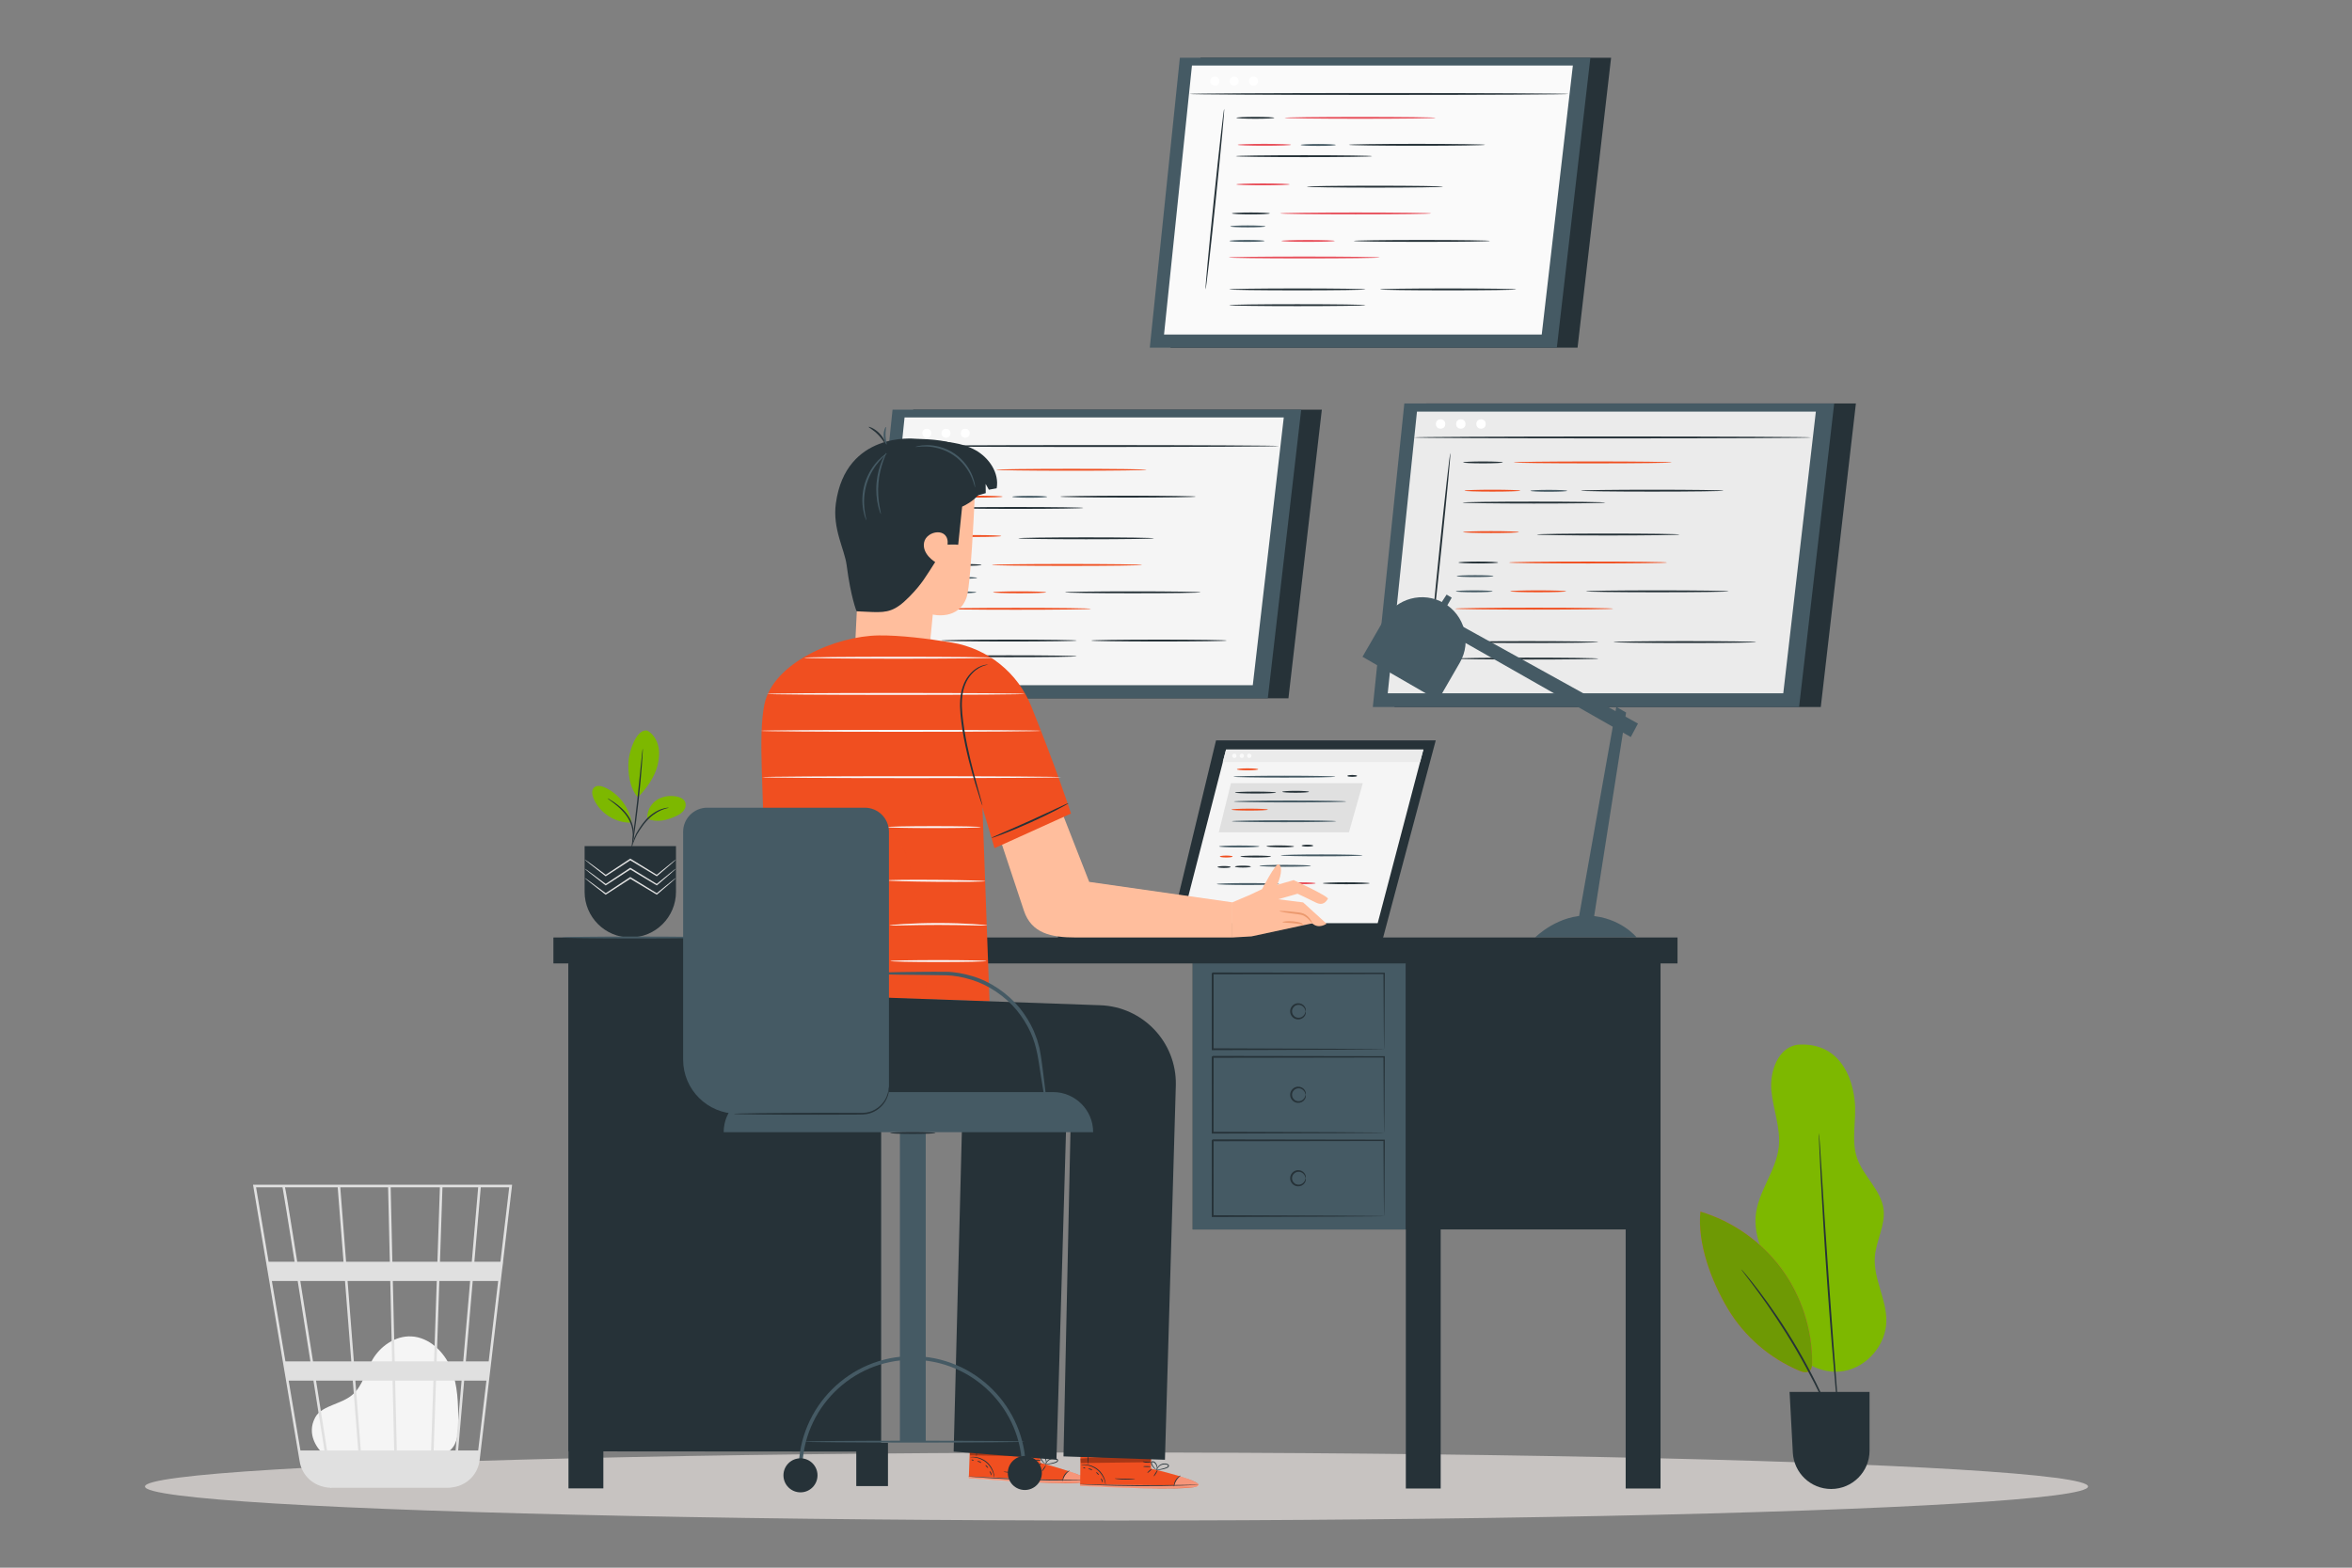 <?xml version="1.0" encoding="utf-8"?>
<!-- Generator: Adobe Illustrator 16.0.0, SVG Export Plug-In . SVG Version: 6.00 Build 0)  -->
<!DOCTYPE svg PUBLIC "-//W3C//DTD SVG 1.1//EN" "http://www.w3.org/Graphics/SVG/1.1/DTD/svg11.dtd">
<svg version="1.1" xmlns="http://www.w3.org/2000/svg" xmlns:xlink="http://www.w3.org/1999/xlink" x="0px" y="0px" width="750px"
	 height="500px" viewBox="0 0 750 500" enable-background="new 0 0 750 500" xml:space="preserve">
<rect x="0" y="0" width="750" height="500" fill="#808080" stroke="none"/>
<g id="Background_Complete">
</g>
<g id="Background_Simple" display="none">
	<path display="inline" fill="#EBEBEB" d="M190.46,144.704c-6.078,9.239-13.784,23.021-16.273,33.796
		c-7.877,34.097-6.735,56.086,6.228,86.148c9,20.871,22.429,31.724,37.371,48.851c11.902,13.642,29.694,26.813,45.216,36.131
		c22.487,13.498,43.256,23.495,68.325,31.202c31.31,9.626,64.688,9.564,97.43,8.604c37.2-1.093,76.053-3.727,107.996-22.822
		c31.699-18.95,53.303-53.832,56.145-90.654c1.532-19.854-2.509-40.853-15.011-56.351c-11.783-14.608-30.045-22.982-48.607-25.757
		c-18.562-2.776-37.525-0.422-55.906,3.37c-21.029,4.338-43.291,10.488-63.41,2.988c-25.985-9.687-38.789-38.159-57.805-58.343
		c-21.306-22.614-52.613-35.441-83.66-34.278s-58.474,12.956-78.027,37.1L190.46,144.704z"/>
</g>
<g id="Floor">
</g>
<g id="Screens">
</g>
<g id="Character">
</g>
<g id="Plants">
</g>
<g id="Lamp">
	<g>
		<g>
			<polygon fill="#263238" points="410.856,222.716 281.64,222.716 291.191,130.669 421.503,130.669 			"/>
		</g>
		<g>
			<polygon fill="#455A64" points="404.277,222.716 275.062,222.716 284.612,130.669 414.924,130.669 			"/>
		</g>
		<g>
			<polygon fill="#F5F5F5" points="399.485,218.547 279.584,218.547 288.447,133.136 409.366,133.136 			"/>
		</g>
	</g>
	<g>
		<g>
			<path fill="#263238" d="M292.579,204.304c-0.167-0.017,1.023-12.867,2.656-28.696c1.634-15.835,3.094-28.655,3.26-28.638
				c0.167,0.018-1.022,12.864-2.657,28.7C294.205,191.499,292.746,204.322,292.579,204.304z"/>
		</g>
	</g>
	<g>
		<g>
			<ellipse fill="#263238" cx="308.392" cy="149.826" rx="6.019" ry="0.303"/>
		</g>
	</g>
	<g>
		<g>
			<ellipse fill="#F04F20" cx="341.649" cy="149.826" rx="23.974" ry="0.303"/>
		</g>
	</g>
	<g>
		<g>
			<ellipse fill="#263238" cx="306.973" cy="180.18" rx="6.019" ry="0.303"/>
		</g>
	</g>
	<g>
		<g>
			<ellipse fill="#F04F20" cx="340.23" cy="180.18" rx="23.974" ry="0.303"/>
		</g>
	</g>
	<g>
		<g>
			<ellipse fill="#F04F20" cx="323.898" cy="194.171" rx="23.974" ry="0.304"/>
		</g>
	</g>
	<g>
		<g>
			<ellipse fill="#F04F20" cx="311.248" cy="158.396" rx="8.467" ry="0.304"/>
		</g>
	</g>
	<g>
		<g>
			<ellipse fill="#F04F20" cx="310.817" cy="170.959" rx="8.467" ry="0.303"/>
		</g>
	</g>
	<g>
		<g>
			<ellipse fill="#F04F20" cx="325.134" cy="188.914" rx="8.468" ry="0.304"/>
		</g>
	</g>
	<g>
		<g>
			<ellipse fill="#263238" cx="359.691" cy="158.396" rx="21.632" ry="0.304"/>
		</g>
	</g>
	<g>
		<g>
			<ellipse fill="#263238" cx="346.339" cy="171.687" rx="21.632" ry="0.304"/>
		</g>
	</g>
	<g>
		<g>
			<ellipse fill="#263238" cx="361.227" cy="188.914" rx="21.633" ry="0.304"/>
		</g>
	</g>
	<g>
		<g>
			<ellipse fill="#263238" cx="321.724" cy="204.304" rx="21.632" ry="0.304"/>
		</g>
	</g>
	<g>
		<g>
			<path fill="#263238" d="M391.202,204.304c0,0.168-9.688,0.304-21.632,0.304c-11.95,0-21.633-0.135-21.633-0.304
				c0-0.167,9.683-0.303,21.633-0.303C381.514,204.001,391.202,204.136,391.202,204.304z"/>
		</g>
	</g>
	<g>
		<g>
			<path fill="#263238" d="M343.353,209.311c0,0.167-9.686,0.304-21.631,0.304c-11.95,0-21.633-0.136-21.633-0.304
				c0-0.167,9.683-0.304,21.633-0.304C333.667,209.007,343.353,209.144,343.353,209.311z"/>
		</g>
	</g>
	<g>
		<g>
			<ellipse fill="#263238" cx="323.825" cy="162.003" rx="21.632" ry="0.303"/>
		</g>
	</g>
	<g>
		<g>
			<ellipse fill="#455A64" cx="328.348" cy="158.443" rx="5.572" ry="0.303"/>
		</g>
	</g>
	<g>
		<g>
			<ellipse fill="#455A64" cx="306.003" cy="184.304" rx="5.572" ry="0.303"/>
		</g>
	</g>
	<g>
		<g>
			<ellipse fill="#455A64" cx="305.74" cy="188.914" rx="5.572" ry="0.304"/>
		</g>
	</g>
	<g>
		<g>
			<path fill="#263238" d="M407.86,142.259c0,0.167-26.965,0.303-60.22,0.303c-33.267,0-60.227-0.136-60.227-0.303
				c0-0.167,26.959-0.303,60.227-0.303C380.895,141.956,407.86,142.092,407.86,142.259z"/>
		</g>
	</g>
	<g>
		<circle fill="#FFFFFF" cx="295.537" cy="138.187" r="1.427"/>
	</g>
	<g>
		<circle fill="#FFFFFF" cx="301.667" cy="138.187" r="1.427"/>
	</g>
	<g>
		<circle fill="#FFFFFF" cx="307.796" cy="138.187" r="1.427"/>
	</g>
	<g>
		<g>
			<polygon fill="#263238" points="580.605,225.508 444.68,225.508 454.726,128.683 591.806,128.683 			"/>
		</g>
		<g>
			<polygon fill="#455A64" points="573.685,225.508 437.76,225.508 447.807,128.683 584.886,128.683 			"/>
		</g>
		<g>
			<polygon fill="#EBEBEB" points="568.645,221.123 442.517,221.123 451.839,131.277 579.038,131.277 			"/>
		</g>
	</g>
	<g>
		<g>
			<path fill="#263238" d="M456.257,204.786c-0.166-0.018,1.093-13.534,2.811-30.186c1.72-16.658,3.247-30.143,3.415-30.126
				c0.166,0.018-1.093,13.531-2.812,30.188C457.953,191.314,456.425,204.802,456.257,204.786z"/>
		</g>
	</g>
	<g>
		<g>
			<ellipse fill="#263238" cx="472.892" cy="147.479" rx="6.332" ry="0.304"/>
		</g>
	</g>
	<g>
		<g>
			<ellipse fill="#F04F20" cx="507.876" cy="147.479" rx="25.219" ry="0.304"/>
		</g>
	</g>
	<g>
		<g>
			<ellipse fill="#263238" cx="471.399" cy="179.408" rx="6.331" ry="0.303"/>
		</g>
	</g>
	<g>
		<g>
			<path fill="#F04F20" d="M531.602,179.408c0,0.167-11.291,0.303-25.217,0.303c-13.932,0-25.221-0.136-25.221-0.303
				c0-0.167,11.289-0.303,25.221-0.303C520.311,179.105,531.602,179.241,531.602,179.408z"/>
		</g>
	</g>
	<g>
		<g>
			<ellipse fill="#F04F20" cx="489.204" cy="194.127" rx="25.219" ry="0.303"/>
		</g>
	</g>
	<g>
		<g>
			<ellipse fill="#F04F20" cx="475.897" cy="156.494" rx="8.907" ry="0.303"/>
		</g>
	</g>
	<g>
		<g>
			<ellipse fill="#F04F20" cx="475.443" cy="169.709" rx="8.907" ry="0.303"/>
		</g>
	</g>
	<g>
		<g>
			<ellipse fill="#F04F20" cx="490.503" cy="188.597" rx="8.908" ry="0.303"/>
		</g>
	</g>
	<g>
		<g>
			<ellipse fill="#263238" cx="526.854" cy="156.494" rx="22.755" ry="0.303"/>
		</g>
	</g>
	<g>
		<g>
			<ellipse fill="#263238" cx="512.81" cy="170.476" rx="22.755" ry="0.303"/>
		</g>
	</g>
	<g>
		<g>
			<ellipse fill="#263238" cx="528.47" cy="188.597" rx="22.756" ry="0.303"/>
		</g>
	</g>
	<g>
		<g>
			<ellipse fill="#263238" cx="486.917" cy="204.786" rx="22.756" ry="0.303"/>
		</g>
	</g>
	<g>
		<g>
			<ellipse fill="#263238" cx="537.245" cy="204.786" rx="22.755" ry="0.303"/>
		</g>
	</g>
	<g>
		<g>
			<ellipse fill="#263238" cx="486.913" cy="210.052" rx="22.755" ry="0.304"/>
		</g>
	</g>
	<g>
		<g>
			<ellipse fill="#263238" cx="489.127" cy="160.288" rx="22.756" ry="0.303"/>
		</g>
	</g>
	<g>
		<g>
			<ellipse fill="#455A64" cx="493.884" cy="156.543" rx="5.861" ry="0.304"/>
		</g>
	</g>
	<g>
		<g>
			<ellipse fill="#455A64" cx="470.379" cy="183.748" rx="5.861" ry="0.303"/>
		</g>
	</g>
	<g>
		<g>
			<ellipse fill="#455A64" cx="470.102" cy="188.597" rx="5.861" ry="0.303"/>
		</g>
	</g>
	<g>
		<g>
			<path fill="#263238" d="M577.525,139.519c0,0.168-28.365,0.304-63.347,0.304c-34.995,0-63.354-0.136-63.354-0.304
				c0-0.167,28.359-0.303,63.354-0.303C549.16,139.216,577.525,139.352,577.525,139.519z"/>
		</g>
	</g>
	<g>
		<circle fill="#FFFFFF" cx="459.37" cy="135.234" r="1.501"/>
	</g>
	<g>
		<circle fill="#FFFFFF" cx="465.818" cy="135.234" r="1.501"/>
	</g>
	<g>
		<circle fill="#FFFFFF" cx="472.266" cy="135.234" r="1.501"/>
	</g>
	<g>
		<g>
			<g>
				<polygon fill="#263238" points="503.046,110.887 373.249,110.887 382.842,18.425 513.743,18.425 				"/>
			</g>
			<g>
				<polygon fill="#455A64" points="496.439,110.887 366.64,110.887 376.235,18.425 507.134,18.425 				"/>
			</g>
			<g>
				<polygon fill="#FAFAFA" points="491.626,106.7 371.184,106.7 380.086,20.903 501.55,20.903 				"/>
			</g>
		</g>
		<g>
			<g>
				<g>
					<path fill="#263238" d="M384.422,92.301c-0.166-0.018,1.029-12.925,2.67-28.826c1.643-15.907,3.107-28.784,3.275-28.767
						c0.166,0.017-1.029,12.922-2.671,28.829C386.055,79.438,384.589,92.318,384.422,92.301z"/>
				</g>
			</g>
			<g>
				<g>
					<ellipse fill="#263238" cx="400.307" cy="37.578" rx="6.046" ry="0.303"/>
				</g>
			</g>
			<g>
				<g>
					<ellipse fill="#E8505B" cx="433.715" cy="37.578" rx="24.083" ry="0.303"/>
				</g>
			</g>
			<g>
				<g>
					<ellipse fill="#263238" cx="398.881" cy="68.068" rx="6.047" ry="0.303"/>
				</g>
			</g>
			<g>
				<g>
					<ellipse fill="#E8505B" cx="432.289" cy="68.068" rx="24.083" ry="0.303"/>
				</g>
			</g>
			<g>
				<g>
					<ellipse fill="#E8505B" cx="415.883" cy="82.124" rx="24.082" ry="0.303"/>
				</g>
			</g>
			<g>
				<g>
					<ellipse fill="#E8505B" cx="403.176" cy="46.186" rx="8.505" ry="0.303"/>
				</g>
			</g>
			<g>
				<g>
					<ellipse fill="#E8505B" cx="402.743" cy="58.806" rx="8.505" ry="0.303"/>
				</g>
			</g>
			<g>
				<g>
					<ellipse fill="#E8505B" cx="417.125" cy="76.842" rx="8.506" ry="0.303"/>
				</g>
			</g>
			<g>
				<g>
					<ellipse fill="#263238" cx="451.837" cy="46.186" rx="21.73" ry="0.303"/>
				</g>
			</g>
			<g>
				<g>
					<ellipse fill="#263238" cx="438.425" cy="59.537" rx="21.729" ry="0.303"/>
				</g>
			</g>
			<g>
				<g>
					<ellipse fill="#263238" cx="453.38" cy="76.842" rx="21.73" ry="0.303"/>
				</g>
			</g>
			<g>
				<g>
					<ellipse fill="#263238" cx="413.699" cy="92.301" rx="21.73" ry="0.303"/>
				</g>
			</g>
			<g>
				<g>
					<path fill="#263238" d="M483.49,92.301c0,0.167-9.73,0.303-21.729,0.303c-12.004,0-21.731-0.136-21.731-0.303
						c0-0.167,9.728-0.304,21.731-0.304C473.759,91.998,483.49,92.134,483.49,92.301z"/>
				</g>
			</g>
			<g>
				<g>
					<ellipse fill="#263238" cx="413.696" cy="97.331" rx="21.729" ry="0.303"/>
				</g>
			</g>
			<g>
				<g>
					<path fill="#263238" d="M437.541,49.81c0,0.167-9.73,0.303-21.729,0.303c-12.004,0-21.731-0.136-21.731-0.303
						c0-0.168,9.728-0.304,21.731-0.304C427.81,49.506,437.541,49.642,437.541,49.81z"/>
				</g>
			</g>
			<g>
				<g>
					<ellipse fill="#455A64" cx="420.354" cy="46.233" rx="5.597" ry="0.304"/>
				</g>
			</g>
			<g>
				<g>
					<ellipse fill="#455A64" cx="397.908" cy="72.211" rx="5.597" ry="0.303"/>
				</g>
			</g>
			<g>
				<g>
					<ellipse fill="#455A64" cx="397.644" cy="76.842" rx="5.597" ry="0.303"/>
				</g>
			</g>
			<g>
				<g>
					<path fill="#263238" d="M500.225,29.977c0,0.167-27.088,0.304-60.493,0.304c-33.417,0-60.499-0.136-60.499-0.304
						s27.082-0.303,60.499-0.303C473.137,29.673,500.225,29.809,500.225,29.977z"/>
				</g>
			</g>
			<g>
				<circle fill="#FFFFFF" cx="387.395" cy="25.885" r="1.434"/>
			</g>
			<g>
				<circle fill="#FFFFFF" cx="393.551" cy="25.885" r="1.434"/>
			</g>
			<g>
				<circle fill="#FFFFFF" cx="399.709" cy="25.885" r="1.434"/>
			</g>
		</g>
	</g>
	<g>
		<g>
			<path fill="#7DB800" d="M206.512,233.068c1.757,1.02,2.919,2.89,3.38,4.869c0.461,1.979,0.281,4.06-0.181,6.039
				c-0.894,3.829-3.556,7.487-6.291,10.31c-2.934-3.233-3.104-8.295-3.029-10.868C200.509,239.351,203.193,232.073,206.512,233.068"
				/>
		</g>
	</g>
	<g>
		<g>
			<path fill="#7DB800" d="M206.47,261.131c-0.267-2.254,0.927-4.552,2.785-5.855c1.859-1.303,4.284-1.662,6.512-1.228
				c1.03,0.2,2.118,0.635,2.612,1.561c0.463,0.864,0.271,1.974-0.282,2.785c-0.552,0.81-1.409,1.364-2.295,1.786
				C212.764,261.625,209.558,262.466,206.47,261.131"/>
		</g>
	</g>
	<g>
		<g>
			<g>
				<path fill="#263238" d="M201.555,269.654c-0.049-0.02,0.198-0.976,0.738-2.492c0.271-0.759,0.707-1.641,1.293-2.529
					c0.589-0.882,1.218-1.867,2.035-2.806c1.61-1.888,3.554-3.141,5.076-3.698c0.761-0.287,1.408-0.416,1.853-0.486
					c0.45-0.053,0.699-0.059,0.702-0.03c0.014,0.08-0.983,0.183-2.437,0.805c-1.448,0.617-3.293,1.862-4.861,3.699
					c-0.789,0.903-1.427,1.879-2.029,2.741c-0.597,0.864-1.038,1.686-1.342,2.421C201.975,268.747,201.619,269.677,201.555,269.654z
					"/>
			</g>
		</g>
	</g>
	<g>
		<g>
			<g>
				<path fill="#263238" d="M204.958,238.792c0.03,0.002,0.021,0.47-0.022,1.314c-0.043,0.845-0.121,2.065-0.231,3.573
					c-0.221,3.014-0.572,7.175-1.072,11.76c-0.502,4.587-1.073,8.726-1.549,11.712c-0.238,1.492-0.444,2.698-0.604,3.528
					c-0.158,0.83-0.259,1.288-0.29,1.282c-0.03-0.005,0.015-0.47,0.12-1.309c0.121-0.916,0.277-2.109,0.465-3.547
					c0.396-2.994,0.917-7.133,1.418-11.715c0.465-4.545,0.885-8.659,1.2-11.74c0.149-1.442,0.274-2.64,0.37-3.559
					C204.861,239.252,204.927,238.79,204.958,238.792z"/>
			</g>
		</g>
	</g>
	<g>
		<g>
			<path fill="#7DB800" d="M201.365,262.046c-0.85-4.708-4.126-8.911-8.484-10.886c-1.11-0.501-2.553-0.815-3.438,0.021
				c-0.888,0.839-0.653,2.304-0.186,3.431c1.943,4.692,6.962,7.926,12.038,7.757"/>
		</g>
	</g>
	<g>
		<g>
			<g>
				<path fill="#263238" d="M193.732,254.626c0.017-0.026,0.237,0.083,0.622,0.304c0.389,0.215,0.929,0.563,1.585,1.012
					c1.281,0.919,3.07,2.289,4.436,4.349c0.677,1.026,1.145,2.119,1.414,3.149c0.275,1.034,0.316,2,0.309,2.799
					c-0.037,0.8-0.113,1.443-0.22,1.877c-0.094,0.436-0.159,0.671-0.189,0.665c-0.087-0.014,0.115-0.98,0.098-2.542
					c-0.032-0.778-0.104-1.707-0.389-2.694c-0.281-0.983-0.737-2.022-1.39-3.012c-1.313-1.981-3.032-3.366-4.253-4.341
					C194.505,255.235,193.694,254.686,193.732,254.626z"/>
			</g>
		</g>
	</g>
	<g>
		<g>
			<g>
				<path fill="#263238" d="M200.987,299.003L200.987,299.003c-8.047,0-14.569-6.523-14.569-14.568v-14.568h29.138v14.568
					C215.556,292.48,209.033,299.003,200.987,299.003z"/>
			</g>
		</g>
		<g>
			<g>
				<g>
					<path fill="#E0E0E0" d="M215.556,277.033c0.013,0.016-0.126,0.158-0.399,0.411c-0.33,0.295-0.728,0.652-1.205,1.079
						c-1.126,0.97-2.621,2.256-4.395,3.784l-0.107,0.093l-0.124-0.075c-2.442-1.468-5.335-3.208-8.445-5.077l-0.017-0.011
						l0.254-0.004c-2.881,1.867-5.57,3.61-7.856,5.092l-0.122,0.079l-0.112-0.088c-1.951-1.527-3.597-2.816-4.833-3.784
						c-0.529-0.43-0.97-0.788-1.331-1.083c-0.303-0.255-0.458-0.399-0.445-0.416c0.013-0.018,0.193,0.094,0.52,0.317
						c0.38,0.271,0.843,0.6,1.399,0.994c1.262,0.933,2.942,2.176,4.936,3.649l-0.233-0.01c2.275-1.498,4.951-3.262,7.818-5.151
						l0.125-0.082l0.129,0.078l0.018,0.011c3.095,1.894,5.973,3.656,8.403,5.145l-0.231,0.019c1.818-1.476,3.35-2.72,4.504-3.654
						c0.505-0.396,0.927-0.724,1.275-0.996C215.377,277.128,215.542,277.016,215.556,277.033z"/>
				</g>
			</g>
		</g>
		<g>
			<g>
				<g>
					<path fill="#E0E0E0" d="M215.556,274.12c0.013,0.016-0.126,0.158-0.399,0.412c-0.33,0.295-0.728,0.65-1.205,1.078
						c-1.126,0.97-2.621,2.257-4.395,3.783l-0.107,0.093l-0.124-0.074c-2.442-1.469-5.335-3.208-8.445-5.078l-0.017-0.01
						l0.254-0.005c-2.881,1.867-5.57,3.61-7.856,5.093l-0.122,0.078l-0.112-0.087c-1.951-1.528-3.597-2.816-4.833-3.785
						c-0.529-0.43-0.97-0.788-1.331-1.083c-0.303-0.255-0.458-0.399-0.445-0.415c0.013-0.019,0.193,0.094,0.52,0.317
						c0.38,0.27,0.843,0.599,1.399,0.993c1.262,0.934,2.942,2.176,4.936,3.649l-0.233-0.008c2.275-1.5,4.951-3.264,7.818-5.152
						l0.125-0.083l0.129,0.078l0.018,0.011c3.095,1.896,5.973,3.658,8.403,5.146l-0.231,0.017c1.818-1.476,3.35-2.718,4.504-3.654
						c0.505-0.394,0.927-0.724,1.275-0.996C215.377,274.215,215.542,274.104,215.556,274.12z"/>
				</g>
			</g>
		</g>
		<g>
			<g>
				<g>
					<path fill="#E0E0E0" d="M215.556,279.996c0.013,0.016-0.126,0.158-0.399,0.411c-0.33,0.295-0.728,0.652-1.205,1.079
						c-1.126,0.97-2.621,2.256-4.395,3.784l-0.107,0.092l-0.124-0.074c-2.442-1.468-5.335-3.208-8.445-5.077l-0.017-0.011
						l0.254-0.004c-2.881,1.867-5.57,3.61-7.856,5.092l-0.122,0.079l-0.112-0.088c-1.951-1.527-3.597-2.816-4.833-3.785
						c-0.529-0.43-0.97-0.788-1.331-1.082c-0.303-0.255-0.458-0.399-0.445-0.416c0.013-0.018,0.193,0.094,0.52,0.317
						c0.38,0.271,0.843,0.6,1.399,0.994c1.262,0.933,2.942,2.176,4.936,3.649l-0.233-0.01c2.275-1.499,4.951-3.262,7.818-5.151
						l0.125-0.082l0.129,0.078l0.018,0.011c3.095,1.894,5.973,3.656,8.403,5.145l-0.231,0.018c1.818-1.475,3.35-2.719,4.504-3.655
						c0.505-0.394,0.927-0.723,1.275-0.994C215.377,280.09,215.542,279.979,215.556,279.996z"/>
				</g>
			</g>
		</g>
	</g>
	<g>
		<g>
			<g>
				<g>
					<g>
						<polyline fill="#455A64" points="461.488,197.101 522.31,230.773 520.022,235.069 459.745,200.755 461.488,197.101 						"/>
					</g>
				</g>
			</g>
			<g>
				<g>
					<g>
						<polygon fill="#455A64" points="458.5,193.912 461.293,189.635 462.921,190.636 460.417,194.957 						"/>
					</g>
				</g>
			</g>
			<g>
				<g>
					<g>
						<polygon fill="#455A64" points="515.401,225.451 518.525,227.251 508.337,292.232 503.522,292.292 						"/>
					</g>
				</g>
			</g>
			<g>
				<g>
					<g>
						<path fill="#455A64" d="M489.505,299.003c0,0,7.414-7.504,17.349-6.951c9.936,0.552,15.028,6.915,15.028,6.915
							L489.505,299.003z"/>
					</g>
				</g>
			</g>
		</g>
		<g>
			<g>
				<path fill="#455A64" d="M458.553,223.375l-24.08-13.904l6.952-12.04c3.839-6.649,12.342-8.928,18.991-5.088l0,0
					c6.649,3.839,8.928,12.341,5.089,18.992L458.553,223.375z"/>
			</g>
		</g>
	</g>
	<ellipse opacity="0.6" fill="#F6F0EC" cx="356.026" cy="474.11" rx="309.801" ry="10.845"/>
	<g>
		<rect x="273.047" y="460.176" fill="#263238" width="10.108" height="13.794"/>
	</g>
	<g>
		<g>
			<g>
				<g>
					<rect x="337.361" y="294.846" fill="#263238" width="89.73" height="4.364"/>
				</g>
			</g>
			<g>
				<g>
					<polygon fill="#263238" points="440.997,299.21 457.828,236.138 387.766,236.138 372.524,299.21 					"/>
				</g>
			</g>
		</g>
		<g>
			<g>
				<polygon fill="#F5F5F5" points="376.723,294.436 439.313,294.436 453.881,239.053 390.969,239.053 				"/>
			</g>
		</g>
	</g>
	<g>
		<polygon fill="#E0E0E0" points="392.526,249.78 388.647,265.465 430.147,265.465 434.573,249.78 		"/>
	</g>
	<g>
		<g>
			<ellipse fill="#455A64" cx="409.562" cy="247.713" rx="16.257" ry="0.303"/>
		</g>
	</g>
	<g>
		<g>
			<ellipse fill="#263238" cx="400.352" cy="252.781" rx="6.552" ry="0.304"/>
		</g>
	</g>
	<g>
		<g>
			<ellipse fill="#263238" cx="413.148" cy="252.535" rx="4.265" ry="0.304"/>
		</g>
	</g>
	<g>
		<g>
			<ellipse fill="#455A64" cx="411.355" cy="255.625" rx="17.927" ry="0.303"/>
		</g>
	</g>
	<g>
		<g>
			<ellipse fill="#F04F20" cx="398.497" cy="258.221" rx="5.81" ry="0.304"/>
		</g>
	</g>
	<g>
		<g>
			<ellipse fill="#455A64" cx="409.438" cy="261.93" rx="16.628" ry="0.304"/>
		</g>
	</g>
	<g>
		<g>
			<ellipse fill="#455A64" cx="395.16" cy="269.966" rx="6.429" ry="0.303"/>
		</g>
	</g>
	<g>
		<g>
			
				<ellipse transform="matrix(1 0.008 -0.008 1 2.206 -3.306)" fill="#263238" cx="408.203" cy="269.979" rx="4.39" ry="0.303"/>
		</g>
	</g>
	<g>
		<g>
			<ellipse fill="#263238" cx="416.917" cy="269.718" rx="1.854" ry="0.304"/>
		</g>
	</g>
	<g>
		<g>
			<ellipse fill="#F04F20" cx="391.018" cy="273.181" rx="2.041" ry="0.303"/>
		</g>
	</g>
	<g>
		<g>
			<ellipse fill="#263238" cx="400.414" cy="273.181" rx="4.884" ry="0.303"/>
		</g>
	</g>
	<g>
		<g>
			<ellipse fill="#455A64" cx="421.43" cy="272.81" rx="13.043" ry="0.303"/>
		</g>
	</g>
	<g>
		<g>
			<ellipse fill="#263238" cx="390.337" cy="276.518" rx="2.102" ry="0.304"/>
		</g>
	</g>
	<g>
		<g>
			<ellipse fill="#263238" cx="396.333" cy="276.395" rx="2.534" ry="0.303"/>
		</g>
	</g>
	<g>
		<g>
			<ellipse fill="#455A64" cx="409.81" cy="276.147" rx="8.221" ry="0.304"/>
		</g>
	</g>
	<g>
		<g>
			<ellipse fill="#455A64" cx="397.941" cy="281.958" rx="9.952" ry="0.305"/>
		</g>
	</g>
	<g>
		<g>
			<ellipse fill="#E8505B" cx="415.001" cy="281.711" rx="4.513" ry="0.304"/>
		</g>
	</g>
	<g>
		<g>
			<ellipse fill="#263238" cx="429.281" cy="281.711" rx="7.48" ry="0.304"/>
		</g>
	</g>
	<g>
		<g>
			<ellipse fill="#263238" cx="431.197" cy="247.465" rx="1.545" ry="0.304"/>
		</g>
	</g>
	<g>
		<g>
			<ellipse fill="#F04F20" cx="397.817" cy="245.364" rx="3.4" ry="0.304"/>
		</g>
	</g>
	<g>
		<path fill="#EBEBEB" d="M452.835,243.034c-21.195,0-41.73,0-62.925,0l1.059-3.98h62.912L452.835,243.034z"/>
	</g>
	<g>
		<circle fill="#FAFAFA" cx="393.619" cy="241.065" r="0.687"/>
	</g>
	<g>
		<circle fill="#FAFAFA" cx="395.987" cy="241.065" r="0.688"/>
	</g>
	<g>
		<circle fill="#FAFAFA" cx="398.354" cy="241.065" r="0.688"/>
	</g>
	<g>
		<g>
			<g>
				<g>
					<rect x="380.331" y="305.075" fill="#263238" width="149.176" height="87.046"/>
				</g>
				<g>
					<rect x="380.331" y="305.075" fill="#455A64" width="67.958" height="87.046"/>
				</g>
				<g>
					<g>
						<g>
							<path fill="#263238" d="M441.366,334.642c-0.008-0.008-0.015-0.159-0.022-0.448c-0.006-0.318-0.014-0.738-0.024-1.271
								c-0.012-1.144-0.03-2.765-0.054-4.834c-0.027-4.201-0.067-10.213-0.118-17.627l0.219,0.219
								c-14.13,0.021-33.416,0.051-54.664,0.084c-0.274,0.271,0.364-0.37,0.299-0.301v0.006v0.013v0.024v0.051v0.099v0.199v0.398
								v0.793v1.58C387,314.678,387,315.723,387,316.763c-0.001,2.079-0.002,4.133-0.003,6.155
								c-0.004,4.046-0.008,7.968-0.012,11.724l-0.288-0.289c15.836,0.056,29.458,0.104,39.161,0.138
								c4.831,0.034,8.686,0.062,11.373,0.079c1.304,0.017,2.324,0.027,3.056,0.037c0.327,0.007,0.589,0.013,0.797,0.018
								C441.265,334.63,441.36,334.636,441.366,334.642c0.006,0.007-0.077,0.013-0.247,0.019c-0.198,0.004-0.449,0.01-0.763,0.017
								c-0.717,0.009-1.718,0.021-2.996,0.036c-2.672,0.02-6.504,0.047-11.308,0.08c-9.752,0.034-23.44,0.082-39.355,0.138
								l-0.288,0.001v-0.29c-0.004-3.756-0.008-7.678-0.012-11.724c0-2.022-0.002-4.076-0.002-6.155c0-1.04,0-2.085-0.001-3.137
								v-1.58v-0.793v-0.398v-0.199v-0.099v-0.051v-0.024v-0.013v-0.006c-0.067,0.063,0.575-0.577,0.308-0.306
								c21.248,0.032,40.534,0.063,54.664,0.085h0.22l-0.001,0.219c-0.05,7.47-0.09,13.527-0.118,17.759
								c-0.023,2.049-0.041,3.654-0.054,4.787c-0.01,0.515-0.019,0.923-0.023,1.23C441.38,334.512,441.374,334.65,441.366,334.642z"
								/>
						</g>
					</g>
					<g>
						<g>
							<path fill="#263238" d="M416.357,322.551c-0.11,0.042-0.04-0.935-1.049-1.677c-0.481-0.349-1.247-0.526-1.974-0.243
								c-0.72,0.26-1.332,1.028-1.325,1.92c-0.007,0.892,0.605,1.66,1.325,1.921c0.727,0.283,1.492,0.104,1.974-0.243
								C416.317,323.486,416.247,322.509,416.357,322.551c0.034-0.001,0.097,0.209,0.041,0.597
								c-0.054,0.379-0.268,0.957-0.829,1.422c-0.542,0.466-1.485,0.756-2.425,0.428c-0.931-0.297-1.753-1.284-1.741-2.446
								c-0.012-1.162,0.811-2.149,1.741-2.446c0.939-0.327,1.883-0.038,2.425,0.428c0.562,0.466,0.774,1.044,0.829,1.423
								C416.454,322.343,416.391,322.553,416.357,322.551z"/>
						</g>
					</g>
				</g>
				<g>
					<g>
						<g>
							<path fill="#263238" d="M441.366,361.26c-0.008-0.008-0.015-0.161-0.022-0.45c-0.006-0.318-0.014-0.738-0.024-1.271
								c-0.012-1.143-0.03-2.765-0.054-4.835c-0.027-4.199-0.067-10.213-0.118-17.627l0.219,0.219
								c-14.13,0.021-33.416,0.053-54.664,0.085c-0.274,0.271,0.364-0.369,0.299-0.301v0.007v0.013v0.024v0.049v0.101v0.199v0.396
								v0.793v1.582C387,341.295,387,342.341,387,343.38c-0.001,2.079-0.002,4.133-0.003,6.155
								c-0.004,4.045-0.008,7.967-0.012,11.723l-0.288-0.287c15.836,0.056,29.458,0.103,39.161,0.137
								c4.831,0.033,8.686,0.061,11.373,0.079c1.304,0.016,2.324,0.028,3.056,0.036c0.327,0.008,0.589,0.014,0.797,0.019
								C441.265,361.248,441.36,361.253,441.366,361.26c0.006,0.005-0.077,0.011-0.247,0.017c-0.198,0.005-0.449,0.011-0.763,0.019
								c-0.717,0.008-1.718,0.021-2.996,0.036c-2.672,0.019-6.504,0.046-11.308,0.08c-9.752,0.032-23.44,0.08-39.355,0.136
								l-0.288,0.002v-0.291c-0.004-3.756-0.008-7.678-0.012-11.723c0-2.022-0.002-4.076-0.002-6.155c0-1.039,0-2.085-0.001-3.136
								v-1.582v-0.793v-0.396v-0.199v-0.101v-0.049V337.1v-0.013v-0.007c-0.067,0.063,0.575-0.577,0.308-0.306
								c21.248,0.033,40.534,0.063,54.664,0.085l0.22,0.001l-0.001,0.217c-0.05,7.47-0.09,13.529-0.118,17.76
								c-0.023,2.05-0.041,3.655-0.054,4.786c-0.01,0.516-0.019,0.923-0.023,1.231C441.38,361.13,441.374,361.267,441.366,361.26z"
								/>
						</g>
					</g>
					<g>
						<g>
							<path fill="#263238" d="M416.357,349.168c-0.11,0.042-0.04-0.935-1.049-1.677c-0.481-0.349-1.247-0.526-1.974-0.244
								c-0.72,0.262-1.332,1.03-1.325,1.921c-0.007,0.892,0.605,1.66,1.325,1.922c0.727,0.282,1.492,0.104,1.974-0.244
								C416.317,350.104,416.247,349.127,416.357,349.168c0.034-0.001,0.097,0.209,0.041,0.598
								c-0.054,0.379-0.268,0.955-0.829,1.422c-0.542,0.466-1.485,0.756-2.425,0.428c-0.931-0.297-1.753-1.284-1.741-2.447
								c-0.012-1.162,0.811-2.149,1.741-2.446c0.939-0.328,1.883-0.038,2.425,0.428c0.562,0.466,0.774,1.043,0.829,1.422
								C416.454,348.96,416.391,349.17,416.357,349.168z"/>
						</g>
					</g>
				</g>
				<g>
					<g>
						<g>
							<path fill="#263238" d="M441.366,387.876c-0.008-0.008-0.015-0.159-0.022-0.448c-0.006-0.318-0.014-0.738-0.024-1.271
								c-0.012-1.144-0.03-2.765-0.054-4.836c-0.027-4.2-0.067-10.212-0.118-17.626l0.219,0.218
								c-14.13,0.022-33.416,0.052-54.664,0.085c-0.274,0.271,0.364-0.37,0.299-0.301v0.006v0.013v0.025v0.05v0.099v0.199v0.397
								v0.794v1.581C387,367.913,387,368.958,387,369.999c-0.001,2.077-0.002,4.131-0.003,6.154
								c-0.004,4.045-0.008,7.968-0.012,11.724l-0.288-0.289c15.836,0.056,29.458,0.104,39.161,0.138
								c4.831,0.034,8.686,0.061,11.373,0.08c1.304,0.015,2.324,0.027,3.056,0.036c0.327,0.007,0.589,0.013,0.797,0.018
								C441.265,387.864,441.36,387.871,441.366,387.876s-0.077,0.012-0.247,0.019c-0.198,0.004-0.449,0.01-0.763,0.017
								c-0.717,0.01-1.718,0.021-2.996,0.037c-2.672,0.019-6.504,0.045-11.308,0.079c-9.752,0.034-23.44,0.082-39.355,0.138h-0.288
								v-0.289c-0.004-3.756-0.008-7.679-0.012-11.724c0-2.023-0.002-4.077-0.002-6.154c0-1.04,0-2.086-0.001-3.137v-1.581v-0.794
								v-0.397v-0.199v-0.099v-0.05v-0.025v-0.013v-0.006c-0.067,0.063,0.575-0.576,0.308-0.306
								c21.248,0.033,40.534,0.063,54.664,0.085h0.22l-0.001,0.219c-0.05,7.47-0.09,13.527-0.118,17.759
								c-0.023,2.05-0.041,3.655-0.054,4.787c-0.01,0.516-0.019,0.922-0.023,1.231C441.38,387.747,441.374,387.884,441.366,387.876z
								"/>
						</g>
					</g>
					<g>
						<g>
							<path fill="#263238" d="M416.357,375.787c-0.11,0.042-0.04-0.936-1.049-1.679c-0.481-0.347-1.247-0.525-1.974-0.243
								c-0.72,0.262-1.332,1.029-1.325,1.921c-0.007,0.892,0.605,1.659,1.325,1.921c0.727,0.284,1.492,0.105,1.974-0.243
								C416.317,376.72,416.247,375.745,416.357,375.787c0.034-0.003,0.097,0.208,0.041,0.596c-0.054,0.379-0.268,0.957-0.829,1.423
								c-0.542,0.465-1.485,0.755-2.425,0.428c-0.931-0.297-1.753-1.285-1.741-2.447c-0.012-1.162,0.811-2.149,1.741-2.445
								c0.939-0.328,1.883-0.039,2.425,0.427c0.562,0.466,0.774,1.043,0.829,1.422C416.454,375.577,416.391,375.788,416.357,375.787
								z"/>
						</g>
					</g>
				</g>
			</g>
			<g>
				<polygon fill="#263238" points="280.981,462.97 181.277,462.899 181.277,305.075 280.981,305.075 				"/>
			</g>
			<g>
				<rect x="176.466" y="299.003" fill="#263238" width="358.457" height="8.271"/>
			</g>
			<g>
				<rect x="181.277" y="307.275" fill="#263238" width="11.115" height="167.432"/>
			</g>
			<g>
				<rect x="518.392" y="307.275" fill="#263238" width="11.114" height="167.472"/>
			</g>
			<g>
				<rect x="448.289" y="307.275" fill="#263238" width="11.115" height="167.472"/>
			</g>
		</g>
		<g>
			<g>
				<ellipse fill="#455A64" cx="203.012" cy="299.003" rx="23.863" ry="0.304"/>
			</g>
		</g>
	</g>
	<g>
		<g>
			<g>
				<g>
					<path fill="#F04F20" d="M331.679,466.555l0.284-11.975l-22.426-0.675l-0.601,17.515l1.388,0.131
						c6.178,0.529,31.45,2.259,35.625,1.129C350.604,471.419,331.679,466.555,331.679,466.555z"/>
				</g>
			</g>
		</g>
	</g>
	<g opacity="0.4">
		<g>
			<g>
				<path fill="#FFFFFF" d="M340.916,469.264c0,0,6.621,2.128,5.754,3.202c-0.866,1.075-26.471,0.289-37.734-1.046l0.051-0.501
					l29.858,1.172C338.845,472.091,339.609,469.279,340.916,469.264z"/>
			</g>
		</g>
	</g>
	<g>
		<g>
			<g>
				<g>
					<path fill="#263238" d="M308.635,470.895c0,0.01,0.132,0.028,0.384,0.055c0.332,0.029,0.696,0.063,1.105,0.1
						c1.107,0.082,2.466,0.182,4.071,0.301c3.439,0.229,8.194,0.483,13.451,0.65c5.258,0.164,10.02,0.209,13.466,0.197
						c1.609-0.019,2.973-0.033,4.082-0.045c0.412-0.011,0.776-0.021,1.109-0.031c0.253-0.01,0.386-0.02,0.386-0.029
						c0-0.009-0.133-0.018-0.386-0.025c-0.334-0.006-0.698-0.013-1.11-0.02c-1.108-0.012-2.471-0.026-4.08-0.042
						c-3.444-0.036-8.204-0.113-13.458-0.276c-5.253-0.166-10.007-0.391-13.448-0.57c-1.606-0.084-2.967-0.156-4.074-0.215
						c-0.412-0.019-0.776-0.034-1.109-0.049C308.77,470.885,308.636,470.885,308.635,470.895z"/>
				</g>
			</g>
		</g>
	</g>
	<g>
		<g>
			<g>
				<g>
					<path fill="#263238" d="M338.828,472.44c0.083,0.013,0.176-0.958,0.821-1.922c0.629-0.977,1.483-1.447,1.438-1.518
						c-0.014-0.068-0.988,0.324-1.665,1.367C338.734,471.403,338.761,472.454,338.828,472.44z"/>
				</g>
			</g>
		</g>
	</g>
	<g>
		<g>
			<g>
				<g>
					
						<ellipse transform="matrix(-0.561 0.828 -0.828 -0.561 907.109 455.239)" fill="#263238" cx="332.936" cy="467.965" rx="1.105" ry="0.136"/>
				</g>
			</g>
		</g>
	</g>
	<g>
		<g>
			<g>
				<g>
					
						<ellipse transform="matrix(-0.764 0.645 -0.645 -0.764 885.77 610.638)" fill="#263238" cx="331.247" cy="467.257" rx="0.941" ry="0.136"/>
				</g>
			</g>
		</g>
	</g>
	<g>
		<g>
			<g>
				<g>
					
						<ellipse transform="matrix(-0.999 -0.042 0.042 -0.999 641.544 944.89)" fill="#263238" cx="330.616" cy="465.761" rx="1.172" ry="0.136"/>
				</g>
			</g>
		</g>
	</g>
	<g>
		<g>
			<g>
				<g>
					<path fill="#263238" d="M329.097,464.207c-0.027,0.067,0.535,0.342,1.293,0.42c0.759,0.083,1.367-0.067,1.354-0.138
						c-0.01-0.078-0.604-0.053-1.325-0.132C329.699,464.283,329.123,464.132,329.097,464.207z"/>
				</g>
			</g>
		</g>
	</g>
	<g>
		<g>
			<g>
				<g>
					<path fill="#263238" d="M333.135,466.947c-0.002,0.03,0.548,0.114,1.441,0.035c0.446-0.04,0.974-0.129,1.545-0.291
						c0.284-0.092,0.58-0.157,0.889-0.335c0.146-0.091,0.308-0.22,0.37-0.437c0.066-0.214-0.042-0.461-0.201-0.583
						c-1.355-0.757-2.759-0.023-3.292,0.673c-0.293,0.354-0.432,0.705-0.499,0.946c-0.065,0.246-0.065,0.386-0.05,0.389
						c0.051,0.02,0.115-0.563,0.694-1.209c0.286-0.316,0.713-0.619,1.255-0.763c0.514-0.135,1.239-0.153,1.714,0.17
						c0.223,0.177,0.126,0.442-0.133,0.587c-0.242,0.146-0.551,0.229-0.82,0.321c-0.551,0.171-1.063,0.277-1.496,0.341
						C333.686,466.918,333.136,466.902,333.135,466.947z"/>
				</g>
			</g>
		</g>
	</g>
	<g>
		<g>
			<g>
				<g>
					<path fill="#263238" d="M333.506,467.03c0.021,0.016,0.244-0.345,0.197-0.996c-0.026-0.318-0.131-0.699-0.361-1.064
						c-0.245-0.328-0.559-0.778-1.177-0.771c-0.335,0.033-0.51,0.407-0.465,0.651c0.019,0.254,0.125,0.474,0.226,0.652
						c0.203,0.366,0.436,0.664,0.654,0.892c0.438,0.455,0.79,0.636,0.807,0.609c0.026-0.034-0.279-0.268-0.662-0.736
						c-0.191-0.233-0.397-0.53-0.577-0.883c-0.189-0.311-0.307-0.861,0.056-0.916c0.362-0.024,0.719,0.346,0.93,0.641
						c0.217,0.318,0.333,0.658,0.379,0.949C333.604,466.647,333.459,467.017,333.506,467.03z"/>
				</g>
			</g>
		</g>
	</g>
	<g>
		<g>
			<g>
				<g>
					<path fill="#263238" d="M309.282,464.773c0.003,0.052,0.645-0.041,1.654,0.109c1,0.143,2.384,0.598,3.569,1.601
						c1.184,1.006,1.857,2.298,2.161,3.262c0.313,0.973,0.326,1.619,0.376,1.614c0.017,0,0.03-0.161,0.015-0.453
						c-0.015-0.29-0.071-0.711-0.208-1.216c-0.263-1.005-0.935-2.364-2.169-3.414c-1.235-1.046-2.687-1.488-3.72-1.585
						c-0.521-0.052-0.945-0.039-1.234-0.005C309.437,464.717,309.28,464.757,309.282,464.773z"/>
				</g>
			</g>
		</g>
	</g>
	<g>
		<g>
			<g>
				<g>
					
						<ellipse transform="matrix(0.043 -0.999 0.999 0.043 -161.495 751.589)" fill="#263238" cx="311.692" cy="460.119" rx="4.611" ry="0.136"/>
				</g>
			</g>
		</g>
	</g>
	<g>
		<g>
			<g>
				<g>
					<path fill="#263238" d="M319.961,469.389c-0.012,0.069,1.442,0.354,3.264,0.425c1.822,0.076,3.294-0.091,3.288-0.162
						c-0.005-0.078-1.472-0.034-3.277-0.108C321.432,469.472,319.973,469.311,319.961,469.389z"/>
				</g>
			</g>
		</g>
	</g>
	<g>
		<g>
			<g>
				<g>
					<path fill="#263238" d="M315.567,469.248c-0.056,0.053,0.11,0.313,0.249,0.655c0.145,0.339,0.212,0.641,0.29,0.638
						c0.072,0.001,0.126-0.352-0.038-0.743C315.905,469.404,315.617,469.195,315.567,469.248z"/>
				</g>
			</g>
		</g>
	</g>
	<g>
		<g>
			<g>
				<g>
					
						<ellipse transform="matrix(-0.68 -0.733 0.733 -0.68 185.713 1016.122)" fill="#263238" cx="314.38" cy="467.574" rx="0.598" ry="0.136"/>
				</g>
			</g>
		</g>
	</g>
	<g>
		<g>
			<g>
				<g>
					<path fill="#263238" d="M311.632,466.121c0.014,0.076,0.312,0.083,0.637,0.209c0.329,0.118,0.558,0.309,0.618,0.26
						c0.062-0.039-0.118-0.364-0.522-0.515C311.96,465.922,311.612,466.05,311.632,466.121z"/>
				</g>
			</g>
		</g>
	</g>
	<g>
		<g>
			<g>
				<g>
					
						<ellipse transform="matrix(-0.921 -0.39 0.39 -0.921 414.264 1015.682)" fill="#263238" cx="310.292" cy="465.766" rx="0.362" ry="0.136"/>
				</g>
			</g>
		</g>
	</g>
	<g opacity="0.3">
		<polygon points="309.331,464.173 331.745,464.489 331.792,461.788 309.196,462.748 		"/>
	</g>
	<g>
		<g>
			<g>
				<g>
					<path fill="#F04F20" d="M367.055,468.417l-0.033-11.978l-22.436-0.082l-0.138,17.523l1.391,0.095
						c6.19,0.366,31.499,1.427,35.642,0.187C386.102,472.779,367.055,468.417,367.055,468.417z"/>
				</g>
			</g>
		</g>
	</g>
	<g opacity="0.4">
		<g>
			<g>
				<path fill="#FFFFFF" d="M376.361,470.879c0,0,6.674,1.952,5.836,3.05c-0.837,1.097-26.453,0.987-37.749-0.049l0.038-0.502
					l29.878,0.383C374.365,473.761,375.053,470.93,376.361,470.879z"/>
			</g>
		</g>
	</g>
	<g>
		<g>
			<g>
				<g>
					<path fill="#263238" d="M344.134,473.364c0,0.009,0.133,0.023,0.386,0.043c0.332,0.021,0.696,0.046,1.108,0.072
						c1.107,0.052,2.469,0.117,4.077,0.192c3.443,0.139,8.204,0.267,13.462,0.294c5.261,0.025,10.022-0.055,13.467-0.159
						c1.607-0.061,2.971-0.11,4.078-0.151c0.412-0.022,0.776-0.043,1.109-0.062c0.253-0.016,0.385-0.029,0.385-0.038
						c0-0.01-0.133-0.015-0.387-0.017c-0.334,0.004-0.698,0.006-1.109,0.011c-1.109,0.017-2.473,0.04-4.08,0.064
						c-3.444,0.055-8.204,0.105-13.461,0.08c-5.256-0.027-10.014-0.125-13.458-0.214c-1.608-0.042-2.971-0.079-4.079-0.107
						c-0.412-0.008-0.777-0.015-1.11-0.021C344.268,473.351,344.134,473.355,344.134,473.364z"/>
				</g>
			</g>
		</g>
	</g>
	<g>
		<g>
			<g>
				<g>
					<path fill="#263238" d="M374.358,474.11c0.082,0.011,0.15-0.964,0.77-1.943c0.602-0.992,1.443-1.485,1.396-1.555
						c-0.016-0.068-0.979,0.35-1.628,1.411C374.235,473.076,374.29,474.126,374.358,474.11z"/>
				</g>
			</g>
		</g>
	</g>
	<g>
		<g>
			<g>
				<g>
					
						<ellipse transform="matrix(-0.539 0.842 -0.842 -0.539 962.618 412.98)" fill="#263238" cx="368.348" cy="469.792" rx="1.106" ry="0.136"/>
				</g>
			</g>
		</g>
	</g>
	<g>
		<g>
			<g>
				<g>
					
						<ellipse transform="matrix(-0.747 0.665 -0.665 -0.747 952.423 575.748)" fill="#263238" cx="366.642" cy="469.129" rx="0.941" ry="0.136"/>
				</g>
			</g>
		</g>
	</g>
	<g>
		<g>
			<g>
				<g>
					
						<ellipse transform="matrix(-1 -0.015 0.015 -1 724.689 940.886)" fill="#263238" cx="365.971" cy="467.649" rx="1.172" ry="0.137"/>
				</g>
			</g>
		</g>
	</g>
	<g>
		<g>
			<g>
				<g>
					<path fill="#263238" d="M364.412,466.136c-0.026,0.067,0.544,0.328,1.304,0.386c0.761,0.063,1.364-0.104,1.35-0.174
						c-0.013-0.077-0.606-0.036-1.328-0.097C365.016,466.197,364.436,466.062,364.412,466.136z"/>
				</g>
			</g>
		</g>
	</g>
	<g>
		<g>
			<g>
				<g>
					<path fill="#263238" d="M368.521,468.768c-0.001,0.031,0.552,0.102,1.442-0.002c0.443-0.052,0.969-0.155,1.536-0.332
						c0.28-0.1,0.575-0.172,0.88-0.359c0.143-0.094,0.302-0.227,0.358-0.445c0.061-0.217-0.054-0.459-0.216-0.577
						c-1.375-0.72-2.758,0.049-3.272,0.759c-0.284,0.363-0.414,0.717-0.475,0.961c-0.06,0.245-0.056,0.387-0.04,0.389
						c0.051,0.02,0.101-0.566,0.663-1.227c0.276-0.323,0.696-0.639,1.235-0.795c0.509-0.149,1.234-0.188,1.717,0.124
						c0.229,0.17,0.139,0.438-0.117,0.59c-0.237,0.151-0.545,0.244-0.812,0.343c-0.547,0.186-1.056,0.305-1.486,0.38
						C369.071,468.725,368.521,468.724,368.521,468.768z"/>
				</g>
			</g>
		</g>
	</g>
	<g>
		<g>
			<g>
				<g>
					<path fill="#263238" d="M368.894,468.842c0.021,0.016,0.234-0.352,0.171-1c-0.034-0.319-0.148-0.698-0.389-1.057
						c-0.254-0.32-0.58-0.763-1.198-0.739c-0.335,0.041-0.499,0.421-0.446,0.663c0.024,0.253,0.137,0.472,0.242,0.646
						c0.213,0.362,0.453,0.654,0.677,0.876c0.45,0.442,0.807,0.613,0.822,0.587c0.026-0.035-0.286-0.261-0.682-0.718
						c-0.196-0.229-0.41-0.52-0.601-0.868c-0.195-0.306-0.328-0.854,0.033-0.917c0.36-0.033,0.728,0.326,0.946,0.615
						c0.226,0.313,0.351,0.65,0.404,0.939C368.982,468.458,368.846,468.831,368.894,468.842z"/>
				</g>
			</g>
		</g>
	</g>
	<g>
		<g>
			<g>
				<g>
					<path fill="#263238" d="M344.619,467.226c0.004,0.052,0.642-0.058,1.656,0.066c1.004,0.116,2.399,0.533,3.61,1.505
						c1.209,0.976,1.917,2.249,2.246,3.204c0.338,0.963,0.369,1.609,0.42,1.604c0.016-0.001,0.025-0.163,0.002-0.453
						s-0.089-0.709-0.24-1.21c-0.29-0.997-0.997-2.34-2.258-3.355c-1.263-1.014-2.725-1.417-3.761-1.485
						c-0.521-0.038-0.946-0.015-1.234,0.026C344.771,467.167,344.616,467.21,344.619,467.226z"/>
				</g>
			</g>
		</g>
	</g>
	<g>
		<g>
			<g>
				<g>
					
						<ellipse transform="matrix(0.017 -1 1 0.017 -121.416 801.528)" fill="#263238" cx="346.905" cy="462.51" rx="4.611" ry="0.136"/>
				</g>
			</g>
		</g>
	</g>
	<g>
		<g>
			<g>
				<g>
					<path fill="#263238" d="M355.417,471.558c-0.01,0.07,1.451,0.316,3.273,0.339c1.823,0.028,3.29-0.178,3.282-0.249
						c-0.006-0.078-1.472,0.005-3.278-0.022C356.888,471.604,355.425,471.479,355.417,471.558z"/>
				</g>
			</g>
		</g>
	</g>
	<g>
		<g>
			<g>
				<g>
					<path fill="#263238" d="M351.019,471.533c-0.054,0.055,0.119,0.311,0.267,0.647c0.153,0.336,0.229,0.637,0.306,0.631
						c0.072,0,0.117-0.354-0.058-0.741C351.362,471.681,351.068,471.478,351.019,471.533z"/>
				</g>
			</g>
		</g>
	</g>
	<g>
		<g>
			<g>
				<g>
					
						<ellipse transform="matrix(-0.699 -0.715 0.715 -0.699 258.516 1048.527)" fill="#263238" cx="349.79" cy="469.891" rx="0.598" ry="0.137"/>
				</g>
			</g>
		</g>
	</g>
	<g>
		<g>
			<g>
				<g>
					<path fill="#263238" d="M347.004,468.511c0.016,0.076,0.313,0.075,0.643,0.192c0.332,0.109,0.566,0.293,0.625,0.243
						c0.06-0.041-0.127-0.362-0.537-0.501C347.327,468.304,346.981,468.442,347.004,468.511z"/>
				</g>
			</g>
		</g>
	</g>
	<g>
		<g>
			<g>
				<g>
					
						<ellipse transform="matrix(-0.931 -0.365 0.365 -0.931 496.657 1030.221)" fill="#263238" cx="345.654" cy="468.191" rx="0.361" ry="0.136"/>
				</g>
			</g>
		</g>
	</g>
	<g opacity="0.3">
		<polygon points="344.651,466.625 367.066,466.348 367.042,463.647 344.479,465.205 		"/>
	</g>
	<g>
		<g>
			<path fill="#FFBE9D" d="M317.516,263.393l8.984,27.054c2.426,7.308,8.81,8.557,16.508,8.557h49.976v-11.212l-45.657-6.519
				l-10.88-27.796L317.516,263.393z"/>
		</g>
		<g>
			<g>
				<path fill="#FFBE9D" d="M398.477,285.462l3.965-1.876c0,0,4.271-8.261,5.256-7.931c0.986,0.331,1.268,2.763-0.447,6.557
					l5.268-1.504c0,0,11.421,5.276,10.916,5.987s-1.44,2.394-3.929,1.122c-2.487-1.272-5.746-2.765-5.746-2.765l-6.154,1.758
					l7.935,1.007l7.463,6.79c0,0-2.45,1.833-4.563-0.112l-19.384,4.164l-6.071,0.344v-11.212L398.477,285.462z"/>
			</g>
			<g>
				<g>
					<path fill="#EB996E" d="M418.439,294.496c-0.083,0.055-0.443-0.519-1.143-1.28c-0.352-0.373-0.823-0.764-1.409-1.091
						c-0.564-0.314-1.297-0.452-2.094-0.546c-3.23-0.384-5.838-0.826-5.818-0.994c0.021-0.166,2.655,0.007,5.893,0.392
						c0.813,0.098,1.638,0.259,2.299,0.665c0.632,0.389,1.12,0.854,1.457,1.295C418.282,293.826,418.496,294.46,418.439,294.496z"/>
				</g>
			</g>
			<g>
				<g>
					<path fill="#EB996E" d="M415.406,295.274c-0.073,0-0.133-0.4-0.677-0.517c-0.555-0.102-1.438-0.206-2.355-0.301
						c-1.861-0.188-3.393-0.175-3.408-0.347c-0.02-0.16,1.539-0.452,3.467-0.257c0.971,0.104,1.796,0.259,2.439,0.499
						c0.333,0.137,0.548,0.408,0.59,0.61C415.511,295.17,415.442,295.281,415.406,295.274z"/>
				</g>
			</g>
		</g>
	</g>
	<g>
		<g>
			<g>
				<g>
					<g>
						<g>
							<g>
								<path fill="#FFBE9D" d="M275.328,152.159l-2.713,54.967l23.533,2.216l1.3-13.34c0,0,8.3,2.051,10.822-5.628
									c1.611-4.906,3.044-43.329,3.044-43.329L275.328,152.159z"/>
							</g>
						</g>
						<g>
							<g>
								<path fill="#263238" d="M313.346,153.463c0.651,5.143-6.541,8.121-6.541,8.121l-1.257,12.168
									c-0.998-0.16-3.381-0.03-3.381-0.03c0.606-5.709-6.748-4.596-7.496-0.702c-0.72,3.745,3.544,6.243,3.544,6.243
									c-2.943,4.517-4.137,6.899-8.313,11.13c-4.521,4.58-6.951,4.951-11.618,4.813l-5.141-0.238c0,0-1.831-4.393-3.173-14.768
									c-0.646-4.991-4.542-11.531-3.433-19.645c3.151-23.059,25.245-20.622,25.245-20.622
									C303.246,140.254,311.834,141.526,313.346,153.463z"/>
							</g>
						</g>
					</g>
				</g>
			</g>
			<g>
				<path fill="#263238" d="M296.412,140.601c4.992,0.129,10.163,0.522,14.545,2.916c4.383,2.394,7.76,7.311,6.86,12.222
					c-0.831,0.15-1.661,0.299-2.491,0.448c-0.343-0.612-0.686-1.226-1.029-1.839c0.01,0.979,0.02,1.958,0.029,2.938
					c-1.463,0.409-2.925,0.817-4.388,1.225c-0.649-3.731-1.971-7.345-3.884-10.614"/>
			</g>
		</g>
		<g>
			<g>
				<path fill="#455A64" d="M276.265,165.895c-0.036,0.013-0.186-0.29-0.39-0.863c-0.206-0.573-0.444-1.425-0.629-2.501
					c-0.379-2.14-0.428-5.25,0.564-8.462c0.991-3.215,2.784-5.756,4.303-7.311c0.759-0.785,1.437-1.354,1.929-1.712
					s0.786-0.524,0.809-0.493c0.065,0.083-1.014,0.884-2.421,2.495c-1.406,1.595-3.081,4.091-4.04,7.2
					c-0.959,3.107-0.982,6.113-0.719,8.223C275.927,164.593,276.366,165.864,276.265,165.895z"/>
			</g>
		</g>
		<g>
			<g>
				<path fill="#455A64" d="M280.899,163.971c-0.063,0.022-0.521-1.023-0.928-2.819c-0.409-1.79-0.694-4.347-0.454-7.155
					c0.25-2.808,0.974-5.278,1.687-6.97c0.711-1.698,1.344-2.647,1.403-2.615c0.195,0.071-2.037,4.107-2.485,9.637
					C279.605,159.571,281.104,163.934,280.899,163.971z"/>
			</g>
		</g>
		<g>
			<g>
				<path fill="#455A64" d="M310.943,155.447c-0.111,0.024-0.314-1.422-1.267-3.519c-0.931-2.083-2.77-4.803-5.669-6.77
					c-2.904-1.962-6.114-2.658-8.393-2.749c-2.301-0.106-3.718,0.243-3.737,0.131c-0.008-0.036,0.335-0.158,0.978-0.296
					c0.642-0.139,1.59-0.263,2.771-0.264c2.341-0.02,5.696,0.63,8.721,2.675c3.021,2.048,4.871,4.922,5.723,7.102
					c0.438,1.097,0.675,2.023,0.785,2.671C310.965,155.078,310.979,155.441,310.943,155.447z"/>
			</g>
		</g>
		<g>
			<g>
				<path fill="#263238" d="M276.993,136.153c0.041-0.149,1.813,0.404,3.38,1.994c1.583,1.577,2.127,3.351,1.977,3.391
					c-0.165,0.076-0.921-1.488-2.407-2.963C278.477,137.083,276.917,136.318,276.993,136.153z"/>
			</g>
		</g>
		<g>
			<g>
				<path fill="#455A64" d="M282.498,136.175c0.167,0.061-0.186,1.285-0.118,2.813c0.046,1.528,0.489,2.723,0.327,2.796
					c-0.134,0.083-0.878-1.1-0.934-2.774C281.704,137.337,282.357,136.102,282.498,136.175z"/>
			</g>
		</g>
	</g>
	<g>
		<g>
			<g>
				<g>
					<g>
						<g>
							<path fill="#F04F20" d="M313.282,257.495l3.843,13.021l24.392-11.044c-0.877-2.724-4.911-14.868-12.634-34.134
								c-4.303-10.736-13.875-18.483-25.285-20.381c-7.983-1.328-16.667-2.363-23.355-2.291
								c-13.678,0.152-33.813,8.701-36.52,22.109c-2.065,10.236-0.073,28.306-0.073,50.261l1.785,41.949l70.093,2.377
								L313.282,257.495z"/>
						</g>
					</g>
				</g>
			</g>
		</g>
		<g opacity="0.3">
			<g>
				<path fill="#F04F20" d="M243.724,265.327c8.53,1.744,17.288-0.015,25.978-0.53c5.269-0.313,11.115-0.883,15.283,2.356
					c3.305,2.568,4.635,6.886,5.589,10.961c3.636,15.534,4.297,25.947,5.114,41.88l-42.191,2.558L243.724,265.327z"/>
			</g>
		</g>
	</g>
	<g>
		<g>
			<path fill="#FAFAFA" d="M326.832,221.321c0,0.168-18.401,0.304-41.097,0.304c-22.703,0-41.102-0.135-41.102-0.304
				c0-0.167,18.398-0.303,41.102-0.303C308.43,221.018,326.832,221.153,326.832,221.321z"/>
		</g>
	</g>
	<g>
		<g>
			<path fill="#FAFAFA" d="M331.947,233.097c0,0.167-20.007,0.303-44.681,0.303c-24.683,0-44.685-0.136-44.685-0.303
				c0-0.167,20.002-0.304,44.685-0.304C311.94,232.793,331.947,232.93,331.947,233.097z"/>
		</g>
	</g>
	<g>
		<g>
			<path fill="#FAFAFA" d="M338.376,247.874c0,0.168-21.349,0.304-47.677,0.304c-26.338,0-47.682-0.136-47.682-0.304
				c0-0.167,21.344-0.302,47.682-0.302C317.028,247.571,338.376,247.707,338.376,247.874z"/>
		</g>
	</g>
	<g>
		<g>
			<ellipse fill="#FAFAFA" cx="297.855" cy="263.805" rx="14.893" ry="0.304"/>
		</g>
	</g>
	<g>
		<g>
			
				<ellipse transform="matrix(1 0.008 -0.008 1 2.289 -2.413)" fill="#FAFAFA" cx="298.549" cy="280.952" rx="15.587" ry="0.304"/>
		</g>
	</g>
	<g>
		<g>
			<path fill="#FAFAFA" d="M314.815,295.157c-0.002,0.042-0.44,0.058-1.229,0.051c-0.923-0.017-2.037-0.037-3.34-0.063
				c-2.819-0.063-6.712-0.14-11.012-0.144c-4.301-0.001-8.194,0.071-11.013,0.132c-1.303,0.023-2.417,0.044-3.34,0.06
				c-0.789,0.006-1.227-0.01-1.229-0.052c-0.002-0.043,0.431-0.105,1.217-0.184c0.786-0.081,1.926-0.167,3.335-0.253
				c2.818-0.171,6.72-0.312,11.031-0.311c4.309,0.004,8.21,0.148,11.029,0.322c1.409,0.086,2.548,0.175,3.334,0.256
				C314.384,295.052,314.817,295.116,314.815,295.157z"/>
		</g>
	</g>
	<g>
		<g>
			<ellipse fill="#FAFAFA" cx="299.24" cy="306.521" rx="15.354" ry="0.304"/>
		</g>
	</g>
	<g>
		<g>
			<path fill="#FAFAFA" d="M316.672,209.776c0,0.167-13.491,0.303-30.13,0.303c-16.645,0-30.133-0.135-30.133-0.303
				c0-0.168,13.489-0.303,30.133-0.303C303.181,209.474,316.672,209.608,316.672,209.776z"/>
		</g>
	</g>
	<g>
		<g>
			<path fill="#263238" d="M315.079,211.966c0.01,0.061-0.702,0.104-1.864,0.56c-1.144,0.469-2.717,1.469-4.036,3.268
				c-1.338,1.777-2.239,4.356-2.413,7.304c-0.205,2.948,0.231,6.214,0.737,9.609c1.083,6.796,2.736,12.824,3.916,17.182
				c0.578,2.104,1.056,3.843,1.417,5.161c0.327,1.223,0.49,1.903,0.45,1.915c-0.041,0.012-0.279-0.646-0.676-1.847
				c-0.396-1.201-0.951-2.944-1.603-5.111c-1.287-4.333-3.013-10.364-4.104-17.206c-0.508-3.415-0.936-6.713-0.695-9.743
				c0.205-3.022,1.19-5.709,2.627-7.521c1.414-1.836,3.091-2.817,4.296-3.231c0.611-0.199,1.101-0.295,1.435-0.328
				C314.902,211.95,315.078,211.944,315.079,211.966z"/>
		</g>
	</g>
	<g>
		<g>
			<path fill="#263238" d="M340.755,256.149c0.037,0.072-1.27,0.836-3.437,1.971c-2.166,1.136-5.198,2.63-8.599,4.164
				c-3.404,1.534-6.531,2.817-8.815,3.69c-2.285,0.873-3.723,1.346-3.752,1.27c-0.031-0.079,1.351-0.694,3.59-1.668
				c2.24-0.972,5.333-2.314,8.728-3.845c3.394-1.531,6.447-2.96,8.659-3.996C339.34,256.701,340.715,256.072,340.755,256.149z"/>
		</g>
	</g>
	<g>
		<g>
			<path fill="#263238" d="M267.11,317.648l83.748,2.964c13.595,0.481,24.305,11.752,24.094,25.354l-3.478,119.613l-32.351-1.077
				l2.401-111.985l-74.414-1.957V317.648z"/>
		</g>
		<g>
			<path fill="#263238" d="M232.515,317.648l83.748,2.964c13.595,0.481,24.305,11.752,24.094,25.354l-3.477,119.613L304.1,462.97
				l2.829-110.454l-74.415-1.957V317.648z"/>
		</g>
	</g>
	<g>
		<g>
			<g>
				<g>
					<rect x="286.955" y="361.103" fill="#455A64" width="8.237" height="98.697"/>
				</g>
				<g>
					<g>
						<path fill="#455A64" d="M217.834,265.3v72.655c0,9.529,7.725,17.254,17.254,17.254h48.38V265.3
							c0-4.246-3.443-7.689-7.689-7.689h-50.255C221.277,257.611,217.834,261.054,217.834,265.3z"/>
					</g>
					<g>
						<path fill="#455A64" d="M348.584,361.103H230.765l0,0c0-7.063,5.726-12.789,12.789-12.789h92.242
							C342.858,348.314,348.584,354.04,348.584,361.103L348.584,361.103z"/>
					</g>
				</g>
				<g>
					<g>
						<path fill="#263238" d="M283.468,346.618c0.021,0,0.032,0.189,0.033,0.557c0.008,0.363-0.037,0.907-0.191,1.587
							c-0.287,1.341-1.142,3.336-3.157,4.895c-0.998,0.762-2.268,1.414-3.74,1.665c-1.492,0.251-3.028,0.13-4.655,0.175
							c-3.264,0.011-6.837,0.022-10.586,0.034c-7.513,0.008-14.313-0.019-19.235-0.068c-2.388-0.036-4.356-0.067-5.829-0.09
							c-0.629-0.021-1.151-0.04-1.585-0.056c-0.362-0.02-0.552-0.039-0.552-0.061c0-0.021,0.19-0.041,0.552-0.062
							c0.434-0.016,0.956-0.035,1.585-0.058c1.473-0.026,3.441-0.062,5.829-0.104c4.922-0.061,11.723-0.102,19.235-0.109
							c3.75,0.005,7.322,0.009,10.586,0.013c1.621-0.027,3.198,0.104,4.568-0.11c1.393-0.214,2.604-0.811,3.571-1.513
							c1.949-1.438,2.837-3.32,3.185-4.61C283.435,347.39,283.399,346.613,283.468,346.618z"/>
					</g>
				</g>
				<g>
					<g>
						<ellipse fill="#263238" cx="291.073" cy="361.356" rx="7.227" ry="0.304"/>
					</g>
				</g>
			</g>
			<g>
				<g>
					<path fill="#455A64" d="M334.147,355.844c-0.083,0.011-0.339-1.221-0.73-3.46c-0.392-2.239-0.92-5.484-1.546-9.499
						c-0.673-4.013-1.061-8.863-3.272-13.681c-1.11-2.395-2.569-4.762-4.377-6.988c-1.824-2.215-4.058-4.21-6.568-5.917
						c-2.514-1.703-5.216-3.014-7.962-3.838c-2.736-0.828-5.481-1.362-8.123-1.4c-5.333-0.124-10.197-0.102-14.251-0.177
						c-4.062-0.055-7.349-0.12-9.621-0.193c-2.271-0.072-3.528-0.152-3.528-0.235c0-0.084,1.256-0.164,3.528-0.236
						c2.271-0.073,5.559-0.138,9.621-0.192c4.069-0.034,8.882-0.147,14.288-0.083c2.736,0.011,5.592,0.537,8.439,1.383
						c2.858,0.841,5.673,2.195,8.286,3.967c2.61,1.772,4.925,3.856,6.808,6.166c1.866,2.322,3.359,4.795,4.481,7.29
						c0.268,0.628,0.491,1.267,0.732,1.886c0.118,0.312,0.235,0.621,0.351,0.927c0.088,0.316,0.176,0.63,0.263,0.942
						c0.173,0.623,0.344,1.236,0.512,1.842c0.111,0.616,0.221,1.225,0.329,1.821c0.417,2.385,0.632,4.579,0.913,6.598
						c0.518,4.028,0.916,7.293,1.164,9.553C334.132,354.577,334.23,355.833,334.147,355.844z"/>
				</g>
			</g>
		</g>
		<g>
			<path fill="#455A64" d="M327.106,468.742h-1.165c0-19.328-15.724-35.052-35.052-35.052c-19.327,0-35.051,15.724-35.051,35.052
				h-1.165c0-19.971,16.247-36.218,36.216-36.218C310.859,432.524,327.106,448.771,327.106,468.742z"/>
		</g>
		<g>
			<circle fill="#263238" cx="255.255" cy="470.541" r="5.43"/>
		</g>
		<g>
			<circle fill="#263238" cx="326.795" cy="469.792" r="5.43"/>
		</g>
		<g>
			<g>
				<path fill="#455A64" d="M326.756,459.8c0,0.167-15.76,0.304-35.196,0.304c-19.443,0-35.199-0.137-35.199-0.304
					c0-0.168,15.756-0.304,35.199-0.304C310.996,459.497,326.756,459.632,326.756,459.8z"/>
			</g>
		</g>
	</g>
	<g>
		<g>
			<g>
				<g>
					<path fill="#7DB800" d="M573.056,333.218c-6.038,0.971-8.738,8.392-8.21,14.484c0.527,6.093,3.032,12.05,2.363,18.129
						c-0.852,7.72-6.686,14.245-7.365,21.981c-0.801,9.125,5.65,17.217,7.576,26.172c0.938,4.356,0.808,8.965,2.43,13.115
						c2.735,6.999,10.756,11.492,18.153,10.171c7.397-1.32,13.366-8.313,13.51-15.827c0.134-7.006-4.189-13.604-3.664-20.592
						c0.388-5.165,3.416-10.06,2.768-15.197c-0.771-6.115-6.437-10.457-8.438-16.286c-1.999-5.831-0.078-12.256-0.768-18.382
						C590.173,339.998,584.08,332.336,573.056,333.218"/>
				</g>
			</g>
		</g>
	</g>
	<g>
		<g>
			<g>
				<g>
					<path fill="#E8505B" d="M542.222,386.427c-1.027,10.183,3.476,22.162,8.712,30.955s13.354,15.837,22.795,19.785
						c1.064,0.446,2.391,0.819,3.287,0.093c0.733-0.597,0.825-1.665,0.832-2.611c0.071-10.716-3.416-21.424-9.783-30.043
						C561.698,395.986,552.485,389.507,542.222,386.427"/>
				</g>
			</g>
		</g>
	</g>
	<g>
		<g>
			<g>
				<g>
					<path fill="#6E9904" d="M542.222,386.427c-1.027,10.183,3.476,22.162,8.712,30.955s13.354,15.837,22.795,19.785
						c1.064,0.446,2.391,0.819,3.287,0.093c0.733-0.597,0.825-1.665,0.832-2.611c0.071-10.716-3.416-21.424-9.783-30.043
						C561.698,395.986,552.485,389.507,542.222,386.427"/>
				</g>
			</g>
		</g>
	</g>
	<g>
		<g>
			<g>
				<g>
					<g>
						<path fill="#263238" d="M586.579,458.458c-0.019,0.007-0.117-0.188-0.291-0.567c-0.19-0.439-0.432-0.991-0.726-1.667
							c-0.612-1.454-1.526-3.548-2.692-6.118c-2.324-5.14-5.771-12.139-10.109-19.571c-4.349-7.432-8.756-13.869-12.092-18.417
							c-1.667-2.276-3.042-4.101-4.01-5.348c-0.444-0.588-0.807-1.068-1.096-1.451c-0.246-0.336-0.368-0.519-0.352-0.531
							c0.015-0.012,0.167,0.145,0.442,0.458c0.311,0.365,0.702,0.822,1.181,1.385c1.023,1.205,2.449,2.993,4.161,5.243
							c3.429,4.494,7.902,10.916,12.265,18.369c4.351,7.456,7.749,14.504,9.984,19.697c1.119,2.596,1.978,4.717,2.525,6.199
							c0.254,0.693,0.462,1.259,0.626,1.709C586.534,458.243,586.597,458.452,586.579,458.458z"/>
					</g>
				</g>
			</g>
		</g>
	</g>
	<g>
		<g>
			<g>
				<g>
					<g>
						<path fill="#263238" d="M580.023,361.389c0.021-0.001,0.059,0.335,0.11,0.977c0.051,0.69,0.119,1.626,0.204,2.805
							c0.159,2.489,0.386,6.001,0.663,10.316c0.55,8.714,1.322,20.748,2.258,34.034c0.937,13.291,1.856,25.315,2.532,34.02
							c0.33,4.313,0.598,7.82,0.789,10.31c0.079,1.177,0.144,2.113,0.189,2.804c0.039,0.642,0.049,0.979,0.028,0.982
							c-0.021,0.001-0.069-0.334-0.145-0.971c-0.072-0.689-0.173-1.623-0.298-2.796c-0.235-2.486-0.565-5.988-0.973-10.295
							c-0.779-8.696-1.766-20.719-2.702-34.013c-0.935-13.289-1.642-25.331-2.088-34.051c-0.201-4.32-0.364-7.836-0.48-10.329
							c-0.04-1.182-0.071-2.117-0.096-2.811C580.001,361.729,580.004,361.391,580.023,361.389z"/>
					</g>
				</g>
			</g>
		</g>
	</g>
	<g>
		<g>
			<g>
				<g>
					<path fill="#263238" d="M570.657,443.938h25.501v18.722c0,6.761-5.48,12.24-12.241,12.24l0,0
						c-6.507,0-11.876-5.09-12.225-11.588L570.657,443.938z"/>
				</g>
			</g>
		</g>
	</g>
	<g>
		<g>
			<path fill="#F5F5F5" d="M103.218,463.841c-1.765-1.507-5.704-6.282-2.666-11.837c1.113-2.036,3.478-3.043,5.619-3.941
				c2.141-0.896,4.39-1.677,6.162-3.177c3.34-2.828,4.262-7.527,6.479-11.302c2.545-4.332,7.297-7.577,12.317-7.352
				c5.749,0.261,10.543,4.934,12.716,10.264c2.173,5.328,2.249,11.245,2.293,16.999c0.025,3.183-0.117,6.77-2.464,8.918
				c-2.164,1.981-5.421,2.006-8.354,1.916c-10.472-0.319-20.943-0.641-31.415-0.96"/>
		</g>
		<g>
			<g>
				<path fill="#E0E0E0" d="M163.303,377.852H80.687l14.882,88.331c0.651,3.858,3.455,6.831,7.054,7.864
					c0.095,0.029,0.193,0.052,0.289,0.079c0.247,0.063,0.484,0.146,0.736,0.188c0.545,0.112,1.108,0.17,1.681,0.192
					c0.004,0.027,0.009,0.057,0.013,0.085l0.403-0.063c0.001,0,0.002,0,0.003,0h36.821c0.692,0,1.368-0.071,2.023-0.201
					c4.349-0.669,7.829-4.143,8.358-8.633l7.174-60.861l0.323-2.42h-0.038l2.841-24.103L163.303,377.852z M147.717,434.197h-8.479
					l0.855-25.636h9.823L147.717,434.197z M150.74,408.561h8.117l-3.021,25.636h-7.296L150.74,408.561z M126.519,462.615
					l-0.515-22.271h12.209l-0.743,22.271H126.519z M113.319,440.344h11.864l0.515,22.271h-10.64L113.319,440.344z M114.236,462.615
					h-9.946c-0.946-6.012-2.176-13.826-3.507-22.271h11.714L114.236,462.615z M112.839,434.197l-2.001-25.636h13.609l0.593,25.636
					H112.839z M125.861,434.197l-0.593-25.636h14.005l-0.855,25.636H125.861z M125.125,402.414l-0.549-23.74h15.695l-0.792,23.74
					H125.125z M124.305,402.414h-13.947l-1.854-23.74h15.251L124.305,402.414z M109.536,402.414H94.779
					c-0.522-3.278-1.018-6.382-1.465-9.175c-1.54-9.598-2.118-13.207-2.439-14.565h16.808L109.536,402.414z M110.016,408.561
					l2.001,25.636H99.813c-0.41-2.601-0.826-5.232-1.242-7.865c-0.957-6.051-1.915-12.101-2.815-17.771H110.016z M98.983,434.197
					h-7.972l-4.319-25.636h8.234C96.185,416.484,97.58,425.301,98.983,434.197z M99.954,440.344
					c1.215,7.707,2.411,15.306,3.506,22.271h-7.661l-3.752-22.271H99.954z M138.291,462.615l0.743-22.271h8.156l-1.912,22.271
					H138.291z M140.299,402.414l0.792-23.74h11.391l-2.038,23.74H140.299z M90.093,378.673c0.327,1.716,1.835,11.058,3.855,23.74
					h-8.292l-4-23.74H90.093z M152.486,462.615h-6.385l1.911-22.271h7.099L152.486,462.615z M159.582,402.414h-8.314l2.038-23.74
					h9.074L159.582,402.414z"/>
			</g>
		</g>
	</g>
</g>
</svg>
